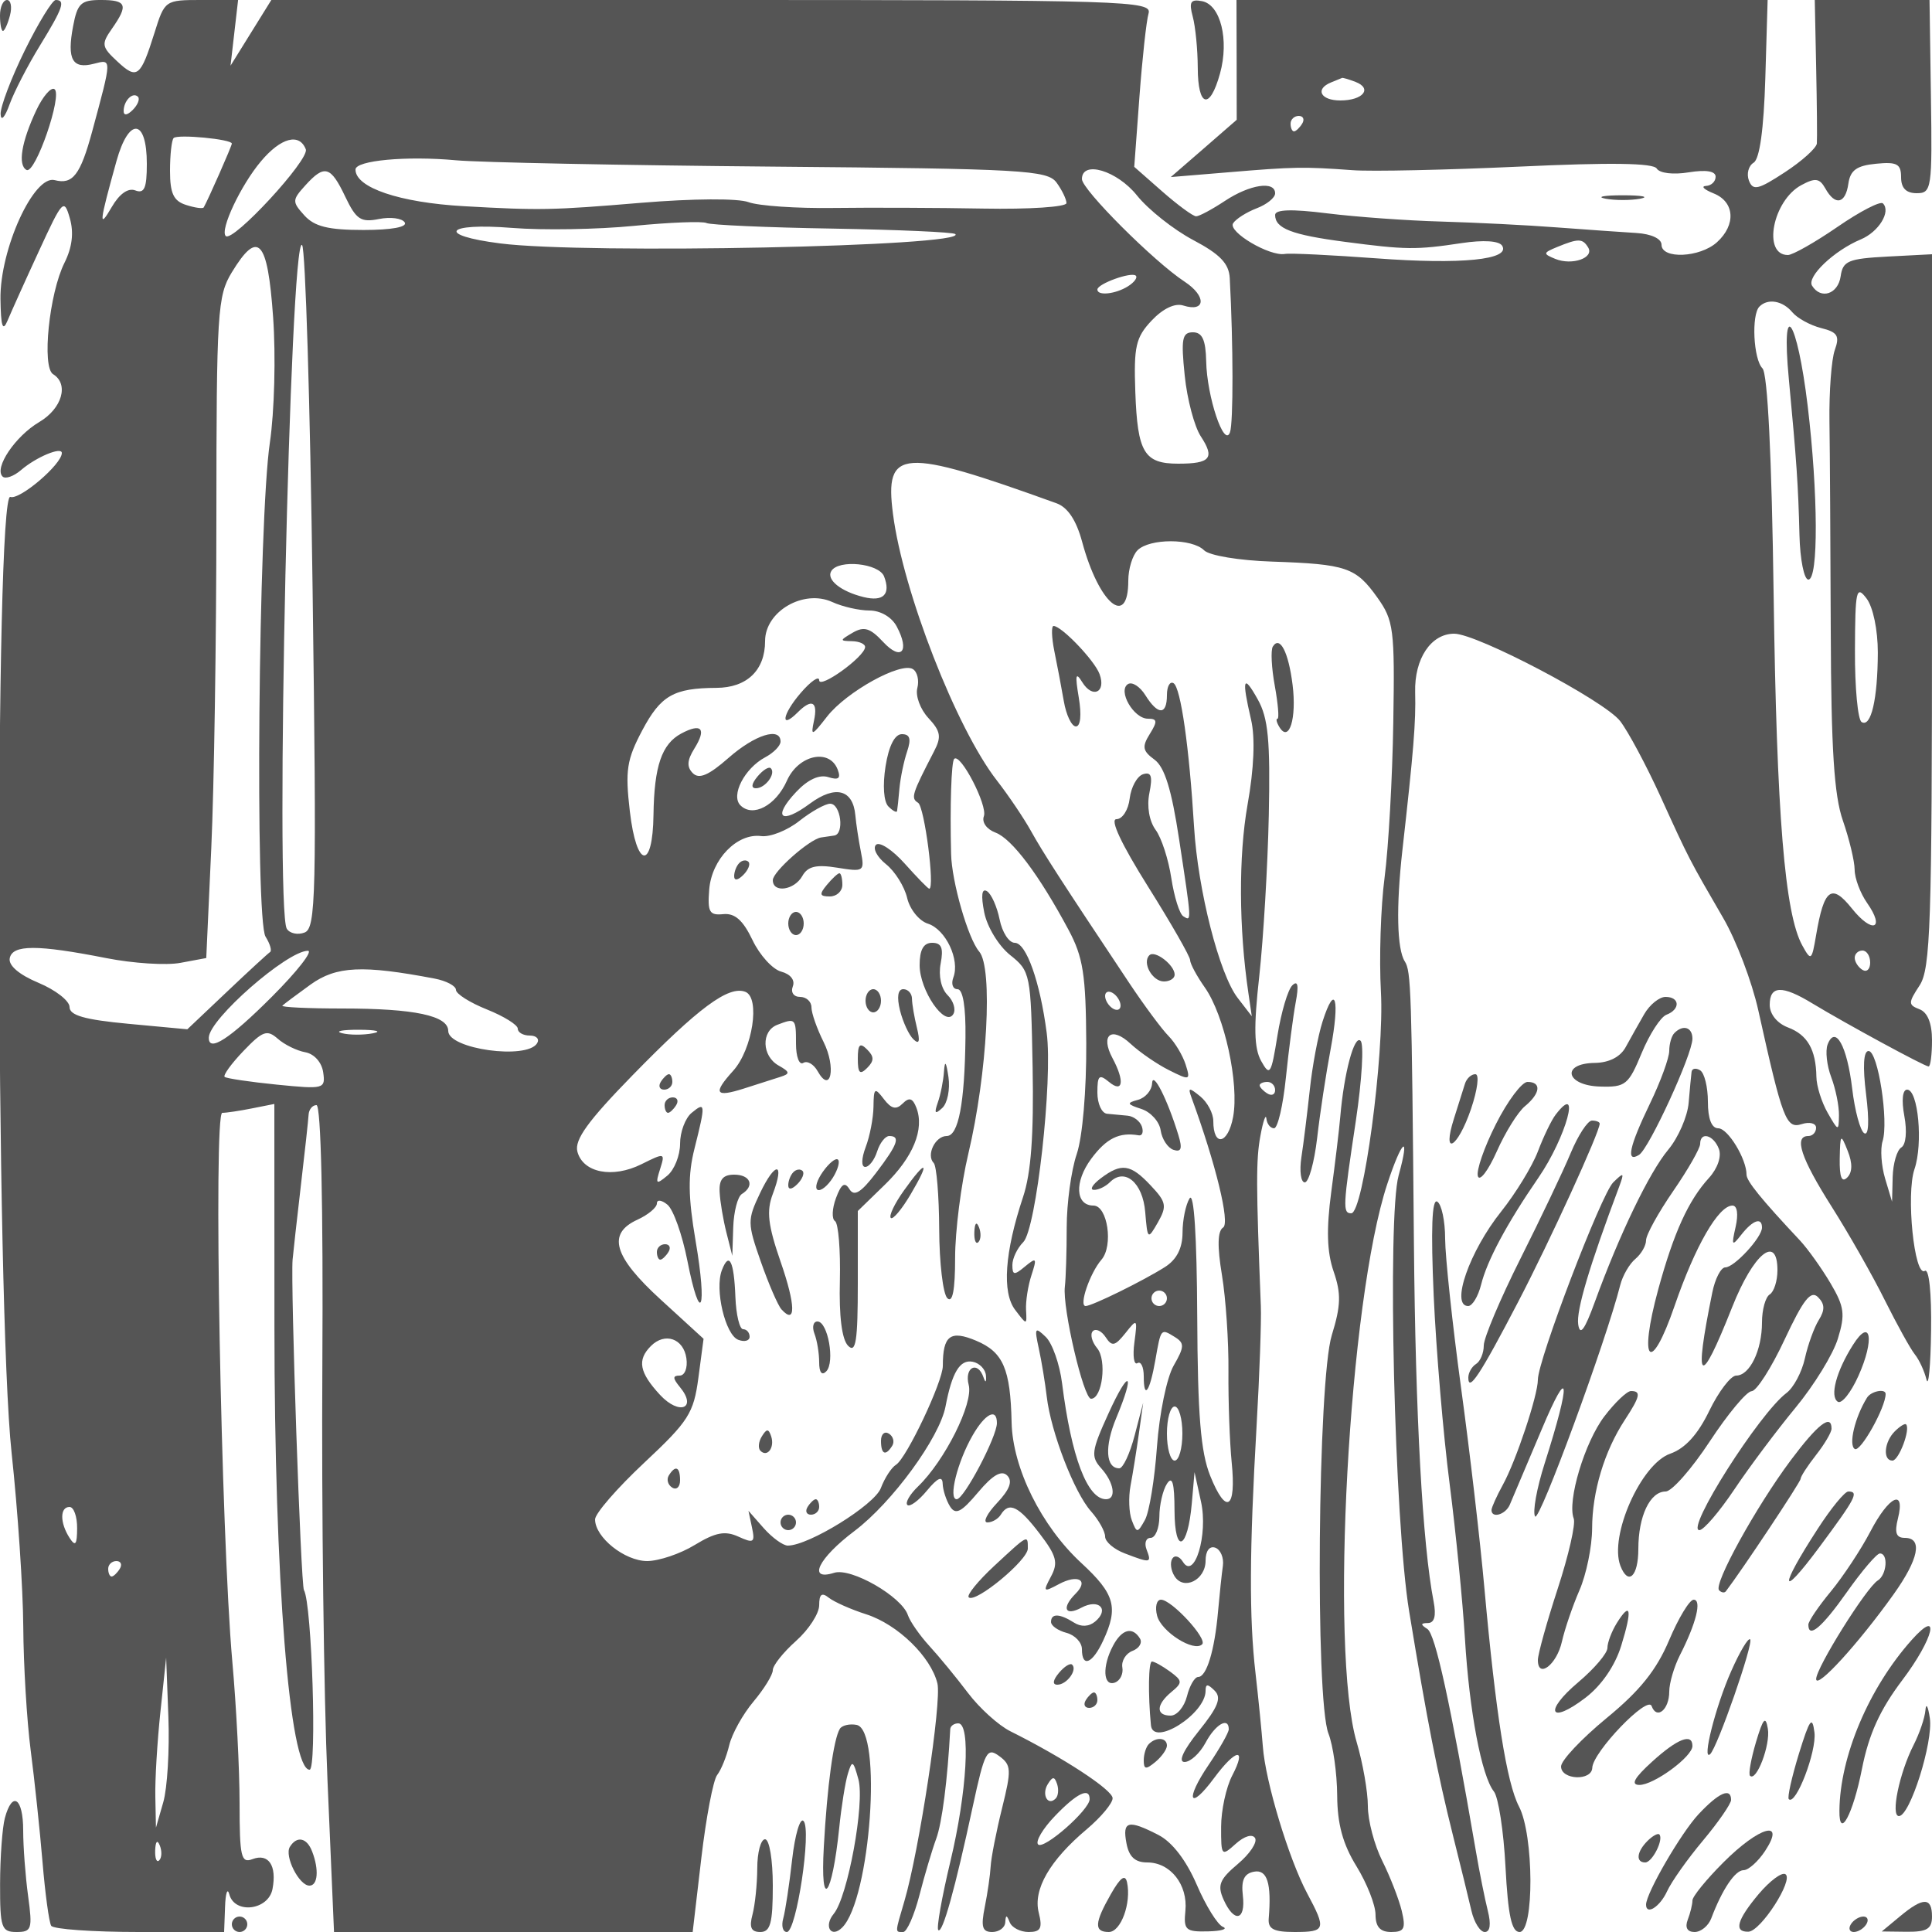 <svg xmlns="http://www.w3.org/2000/svg" version="1.0" width="250" height="250" viewBox="0 0 250 250" preserveAspectRatio="xMidYMid meet">
<g transform="translate(0,250) scale(0.01,-0.01)" fill="#555555" stroke="none">
<path d="M0 24800 c0 -110 17 -200 38 -200 21 0 62 90 91 200 29 110 11 200 -38 200 -50 0 -91 -90 -91 -200z"/>
<path d="M321 24348 c-176 -358 -317 -730 -313 -825 4 -98 55 -43 116 127 60 165 237 507 393 761 297 484 334 589 204 589 -43 0 -223 -293 -400 -652z"/>
<path d="M945 24656 c-80 -425 -8 -554 270 -481 235 61 235 75 -22 -875 -153 -564 -252 -692 -485 -631 -270 71 -710 -894 -702 -1538 5 -355 29 -429 91 -281 46 110 228 515 406 900 307 667 326 687 401 424 53 -185 30 -375 -70 -575 -198 -397 -295 -1350 -147 -1441 208 -128 116 -445 -179 -619 -310 -183 -587 -594 -475 -705 36 -36 145 2 241 85 196 168 526 305 526 219 0 -146 -548 -613 -666 -568 -203 78 -189 -10475 16 -12370 80 -742 148 -1755 151 -2250 3 -495 46 -1215 96 -1600 50 -385 119 -1035 153 -1444 34 -410 85 -781 112 -825 27 -45 542 -81 1144 -81 l1094 0 12 325 c6 179 31 252 55 163 69 -261 506 -207 559 68 58 304 -51 466 -259 387 -147 -57 -167 28 -167 721 0 432 -42 1259 -94 1836 -146 1643 -247 7100 -130 7100 54 0 228 26 387 58 l287 57 1 -2882 c0 -3266 196 -5733 455 -5733 97 0 30 2148 -73 2324 -41 69 -174 3950 -147 4276 7 83 55 510 106 950 52 440 97 856 101 925 4 69 50 125 102 125 59 0 88 -1293 76 -3375 -11 -1856 19 -4264 66 -5350 l85 -1975 2321 0 2320 0 112 957 c62 527 154 1010 205 1075 51 65 121 238 156 385 35 147 176 401 314 565 137 163 250 346 250 407 0 60 135 230 300 377 165 147 300 355 300 463 0 143 34 169 125 96 69 -54 286 -151 484 -214 407 -131 837 -549 921 -895 57 -236 -236 -2165 -427 -2815 -124 -421 -123 -401 -16 -401 48 0 142 214 210 475 67 261 165 590 217 731 76 206 147 758 182 1419 2 41 49 75 104 75 164 0 113 -891 -103 -1790 -110 -461 -181 -860 -156 -885 54 -53 216 527 447 1602 153 708 183 766 341 650 158 -116 161 -176 37 -677 -75 -302 -141 -640 -147 -750 -6 -110 -40 -346 -76 -525 -52 -259 -33 -325 96 -325 88 0 165 56 169 125 6 100 18 100 58 0 28 -69 138 -125 244 -125 157 0 182 48 131 251 -75 299 142 676 624 1081 184 156 334 336 332 400 -2 108 -640 525 -1324 866 -152 76 -398 298 -547 495 -148 196 -373 470 -499 607 -126 138 -251 317 -279 400 -79 240 -735 618 -954 548 -352 -111 -205 189 264 542 486 367 1100 1206 1177 1611 84 441 186 610 351 578 89 -17 167 -98 172 -180 7 -87 -6 -97 -31 -24 -75 223 -252 133 -192 -97 62 -237 -309 -978 -656 -1313 -106 -102 -168 -209 -138 -239 30 -30 144 53 253 185 140 168 201 195 204 89 3 -82 46 -214 95 -293 72 -114 145 -77 363 182 189 225 304 291 377 218 73 -73 33 -181 -132 -356 -130 -138 -186 -251 -124 -251 61 0 139 45 173 100 106 172 231 112 502 -244 220 -288 244 -377 147 -557 -106 -199 -99 -206 102 -98 249 133 392 52 217 -123 -185 -185 -138 -296 76 -181 226 121 366 -22 177 -180 -81 -67 -182 -72 -274 -13 -186 118 -297 121 -297 8 0 -49 90 -112 200 -141 110 -29 200 -124 200 -212 0 -243 136 -188 275 112 200 430 151 603 -282 1003 -518 478 -890 1228 -903 1820 -15 693 -109 910 -458 1057 -335 141 -432 68 -432 -325 0 -204 -469 -1195 -606 -1280 -59 -36 -147 -172 -196 -302 -83 -219 -933 -744 -1204 -744 -61 0 -201 101 -311 225 l-198 225 46 -218 c41 -193 21 -206 -176 -116 -173 79 -297 55 -564 -107 -187 -115 -465 -208 -616 -209 -291 0 -675 306 -675 539 0 76 286 405 635 732 575 538 641 641 702 1100 l67 505 -552 505 c-614 560 -700 856 -302 1037 137 63 250 157 250 210 0 53 62 45 137 -17 76 -63 191 -388 257 -722 170 -862 261 -646 107 253 -97 572 -101 853 -14 1197 145 578 143 610 -37 461 -83 -68 -150 -248 -150 -400 0 -152 -74 -337 -164 -412 -146 -121 -157 -112 -95 83 68 214 62 215 -241 64 -374 -186 -757 -111 -829 164 -39 152 136 395 713 986 854 875 1244 1164 1460 1081 197 -75 94 -745 -157 -1022 -266 -294 -233 -348 138 -230 179 57 393 125 475 152 126 40 122 63 -25 146 -218 122 -228 446 -17 527 237 91 242 85 242 -245 0 -168 42 -280 94 -248 51 32 135 -16 186 -107 170 -304 242 47 77 378 -86 172 -157 374 -157 448 0 74 -66 135 -147 135 -83 0 -124 59 -94 137 31 81 -31 158 -150 190 -111 29 -279 213 -372 409 -123 257 -228 350 -379 335 -179 -18 -204 27 -181 319 32 393 362 732 673 691 116 -15 338 73 493 196 156 123 336 223 399 223 138 0 187 -394 52 -412 -52 -7 -129 -19 -171 -25 -151 -25 -623 -443 -623 -552 0 -171 279 -131 382 54 70 125 180 151 452 107 345 -56 356 -49 305 210 -29 147 -61 358 -71 468 -30 335 -259 394 -587 152 -375 -278 -491 -182 -180 149 152 162 300 230 417 193 134 -42 165 -17 121 99 -107 277 -508 188 -656 -144 -143 -323 -441 -481 -602 -320 -128 128 53 479 321 622 109 58 198 149 198 203 0 193 -332 89 -674 -212 -255 -224 -380 -278 -461 -197 -80 80 -75 166 19 317 162 259 95 337 -169 196 -252 -135 -350 -422 -359 -1049 -9 -726 -220 -697 -306 42 -62 530 -40 670 161 1049 239 450 406 546 957 549 396 1 632 227 632 606 0 384 498 674 869 505 132 -61 349 -110 482 -110 142 0 288 -85 352 -206 173 -323 60 -453 -175 -201 -168 181 -248 205 -394 120 -170 -99 -171 -107 -9 -110 96 -2 173 -37 169 -78 -9 -127 -594 -547 -594 -427 0 62 -109 -13 -241 -167 -238 -277 -268 -480 -37 -249 182 182 264 141 211 -107 -44 -206 -29 -202 170 54 252 321 954 709 1109 613 58 -35 84 -146 58 -246 -26 -100 38 -274 143 -387 159 -171 172 -243 73 -432 -287 -555 -303 -605 -206 -665 83 -53 220 -1112 144 -1112 -15 0 -157 146 -317 325 -160 179 -327 288 -372 243 -45 -45 13 -157 129 -250 116 -92 239 -289 274 -436 34 -148 155 -298 268 -334 231 -73 418 -468 330 -697 -31 -83 -7 -151 54 -151 70 0 108 -229 103 -625 -10 -852 -91 -1275 -243 -1275 -149 0 -268 -248 -168 -349 37 -37 69 -423 71 -858 2 -434 49 -835 105 -891 68 -68 101 101 101 523 0 344 77 950 171 1346 246 1037 320 2406 141 2615 -144 167 -356 904 -364 1264 -16 619 3 1194 40 1230 81 81 436 -607 384 -742 -29 -78 36 -169 151 -212 213 -80 565 -549 944 -1257 190 -355 225 -580 230 -1469 3 -611 -48 -1210 -123 -1433 -72 -211 -130 -638 -130 -950 0 -312 -11 -657 -24 -767 -33 -273 242 -1450 339 -1450 146 0 207 500 79 654 -69 83 -94 182 -56 221 39 38 113 3 166 -78 82 -125 120 -117 256 53 152 192 157 188 116 -120 -24 -176 -6 -297 39 -269 45 28 82 -49 82 -172 0 -309 78 -200 150 211 73 415 70 411 252 299 127 -79 125 -127 -15 -370 -89 -155 -185 -621 -216 -1048 -30 -423 -100 -851 -156 -950 -96 -172 -105 -172 -169 -5 -38 97 -45 300 -17 450 29 151 77 454 108 674 l56 400 -111 -425 c-61 -234 -150 -425 -199 -425 -176 0 -193 283 -39 651 251 602 168 650 -101 58 -221 -485 -230 -557 -94 -708 166 -184 201 -401 63 -401 -242 0 -449 546 -569 1500 -31 247 -126 518 -211 600 -140 135 -149 120 -90 -150 36 -165 82 -446 103 -625 54 -458 355 -1237 572 -1481 101 -114 183 -261 183 -328 0 -66 115 -165 257 -218 334 -128 347 -125 279 52 -31 83 -8 150 53 150 61 0 112 124 113 275 0 151 45 343 98 425 70 108 97 11 98 -345 2 -583 171 -512 224 95 l35 400 84 -383 c94 -427 -86 -1019 -235 -776 -45 72 -106 90 -137 40 -31 -50 -18 -151 28 -225 118 -193 403 -52 403 199 0 126 51 194 125 168 69 -25 113 -130 99 -234 -15 -104 -43 -371 -63 -594 -44 -502 -148 -845 -257 -845 -45 0 -111 -112 -145 -250 -35 -137 -129 -250 -211 -250 -194 0 -189 142 11 307 145 120 143 144 -19 263 -98 71 -203 130 -234 130 -45 0 -52 -423 -13 -825 27 -283 707 146 707 446 0 92 27 92 118 1 91 -91 44 -211 -205 -520 -202 -252 -271 -402 -185 -402 76 0 198 112 272 250 127 238 300 338 300 173 0 -42 -117 -248 -259 -458 -312 -459 -253 -608 69 -173 283 382 428 403 235 33 -79 -151 -144 -451 -144 -665 -1 -378 5 -385 189 -219 111 100 215 131 250 75 33 -54 -67 -205 -223 -336 -236 -199 -267 -275 -185 -459 137 -308 289 -276 250 52 -23 197 17 283 143 307 172 34 230 -149 192 -605 -11 -136 63 -175 334 -175 403 0 414 32 163 501 -237 445 -540 1445 -573 1899 -15 193 -57 620 -95 950 -83 717 -79 1583 14 3200 38 660 63 1358 55 1550 -62 1569 -63 1892 -6 2200 35 193 71 294 78 225 7 -69 52 -125 99 -125 48 0 116 294 153 653 37 359 94 798 127 975 42 221 28 291 -43 222 -58 -55 -144 -347 -193 -650 -81 -505 -98 -532 -211 -329 -92 166 -98 439 -24 1100 53 483 109 1419 123 2079 20 970 -7 1258 -143 1500 -188 337 -210 269 -86 -264 54 -232 38 -630 -46 -1100 -117 -661 -113 -1598 11 -2436 l44 -300 -182 236 c-238 307 -515 1393 -565 2214 -62 1028 -172 1801 -265 1859 -47 29 -86 -40 -86 -153 0 -262 -116 -263 -279 -2 -70 112 -171 177 -225 144 -136 -85 73 -448 258 -448 122 0 126 -34 24 -198 -103 -165 -93 -219 60 -331 132 -96 222 -387 319 -1028 165 -1084 164 -1068 55 -1000 -49 30 -118 252 -155 492 -36 241 -127 523 -203 626 -83 114 -116 304 -81 477 44 220 24 278 -83 243 -77 -26 -154 -167 -172 -314 -17 -147 -94 -267 -171 -267 -88 0 62 -320 407 -870 300 -478 546 -907 546 -954 0 -46 86 -206 191 -355 254 -362 446 -1243 365 -1676 -66 -353 -256 -390 -256 -51 0 100 -76 243 -169 319 -145 118 -161 116 -114 -13 315 -860 502 -1627 410 -1684 -72 -45 -77 -243 -15 -616 50 -302 88 -865 84 -1250 -3 -385 16 -913 42 -1174 61 -606 -71 -688 -278 -173 -124 310 -162 785 -168 2068 -5 1034 -42 1611 -99 1522 -49 -79 -91 -278 -91 -444 -1 -202 -76 -348 -227 -444 -282 -179 -945 -505 -1027 -505 -91 0 55 426 205 600 156 180 79 700 -104 700 -234 0 -249 308 -29 605 196 265 364 348 614 304 47 -9 65 42 42 113 -24 70 -107 134 -185 141 -77 8 -197 19 -266 25 -69 7 -125 130 -125 274 0 222 23 243 150 138 182 -151 206 9 45 309 -160 299 -13 416 234 185 120 -111 345 -266 500 -343 269 -135 278 -131 213 74 -38 119 -137 284 -221 369 -84 84 -315 395 -512 691 -883 1326 -1114 1684 -1270 1965 -92 165 -289 457 -439 650 -524 672 -1216 2446 -1345 3450 -110 849 107 863 2115 138 147 -53 257 -219 333 -500 216 -801 597 -1122 597 -502 0 151 54 328 120 394 155 155 705 155 861 -1 68 -68 454 -132 880 -146 962 -33 1083 -74 1361 -464 212 -297 227 -409 207 -1619 -11 -715 -62 -1615 -112 -2000 -51 -385 -72 -1053 -48 -1484 46 -821 -228 -2866 -384 -2866 -113 0 -108 86 60 1200 78 523 106 987 61 1032 -81 83 -215 -416 -263 -982 -14 -165 -67 -604 -117 -975 -64 -482 -56 -776 31 -1028 99 -287 94 -442 -24 -825 -181 -591 -216 -4712 -43 -5154 60 -154 111 -514 113 -800 2 -372 73 -631 250 -918 135 -220 246 -501 246 -625 1 -159 60 -225 203 -225 170 0 191 44 136 275 -37 151 -150 442 -252 646 -102 204 -186 522 -186 707 0 185 -65 558 -145 829 -350 1190 -102 5717 396 7222 192 583 300 664 147 111 -149 -542 -55 -4479 136 -5640 234 -1424 367 -2101 567 -2900 97 -385 204 -824 239 -975 35 -151 113 -275 173 -275 69 0 83 101 39 275 -38 151 -108 500 -155 775 -330 1918 -524 2805 -627 2871 -91 58 -89 76 7 77 85 1 109 94 74 277 -144 739 -235 2404 -255 4625 -29 3301 -37 3533 -118 3659 -102 159 -114 704 -31 1441 145 1287 175 1656 165 2043 -11 434 205 757 505 757 296 0 1942 -866 2147 -1130 102 -131 338 -571 524 -979 369 -811 368 -808 809 -1568 169 -289 374 -829 456 -1200 313 -1410 359 -1533 561 -1469 102 33 186 11 186 -47 0 -59 -45 -107 -100 -107 -191 0 -98 -284 302 -915 221 -349 531 -894 688 -1211 158 -316 332 -631 388 -700 55 -68 123 -214 150 -324 27 -110 54 174 60 631 7 487 -26 807 -81 774 -136 -85 -245 991 -134 1316 113 330 48 1029 -95 1029 -60 0 -74 -138 -36 -342 37 -199 21 -369 -39 -406 -57 -35 -107 -207 -112 -383 l-8 -319 -90 300 c-49 165 -64 381 -33 481 82 258 -59 1169 -181 1169 -66 0 -77 -200 -32 -561 43 -345 34 -539 -24 -503 -52 32 -122 292 -156 578 -66 554 -219 828 -318 570 -31 -82 -10 -273 47 -423 57 -151 102 -372 100 -493 -3 -210 -8 -209 -146 32 -79 138 -145 348 -146 467 -6 352 -116 543 -368 638 -141 54 -236 172 -236 293 0 250 160 256 550 19 438 -265 1455 -817 1506 -817 24 0 44 153 44 339 0 220 -57 361 -161 401 -148 57 -148 82 0 308 142 216 161 787 161 4853 l0 4609 -575 -30 c-509 -27 -579 -56 -607 -255 -33 -231 -257 -305 -370 -122 -71 116 285 455 630 599 232 97 394 359 287 466 -33 33 -298 -104 -588 -304 -291 -200 -580 -364 -642 -364 -333 0 -196 707 175 905 180 97 235 89 310 -44 127 -228 261 -200 298 64 25 172 108 232 357 256 272 27 325 -2 325 -175 0 -140 65 -206 202 -206 193 0 202 56 184 1250 l-18 1250 -742 0 -743 0 18 -875 c10 -481 14 -923 9 -982 -6 -59 -192 -227 -414 -372 -345 -226 -413 -242 -465 -108 -33 87 -6 191 61 232 78 48 131 433 151 1090 l30 1015 -3436 0 -3437 0 2 -775 1 -775 -426 -371 -427 -370 750 62 c846 71 970 73 1600 27 248 -19 1220 3 2162 46 1176 55 1732 47 1776 -25 38 -61 215 -82 414 -49 225 36 348 16 348 -57 0 -62 -56 -116 -125 -119 -69 -4 -24 -47 100 -97 272 -109 292 -406 42 -632 -220 -199 -717 -221 -717 -32 0 78 -132 140 -325 152 -179 11 -640 43 -1025 72 -385 30 -1060 63 -1500 76 -440 12 -1104 60 -1475 106 -461 58 -675 51 -675 -21 0 -174 215 -257 900 -347 790 -104 924 -106 1512 -17 286 43 486 30 526 -34 111 -181 -528 -245 -1627 -163 -584 43 -1116 69 -1184 57 -198 -35 -739 285 -671 396 35 56 172 143 304 194 132 50 240 137 240 194 0 165 -327 116 -650 -98 -165 -109 -332 -199 -372 -199 -39 -1 -235 143 -436 319 l-365 321 67 904 c37 498 90 984 118 1080 49 165 -267 175 -5650 175 l-5701 0 -264 -425 -264 -425 49 425 49 425 -475 0 c-470 0 -475 -3 -607 -425 -181 -575 -225 -609 -481 -370 -204 189 -209 224 -70 423 216 308 191 372 -143 372 -258 0 -304 -44 -360 -344z m16596 -716 c222 -86 95 -240 -197 -240 -257 0 -332 148 -119 234 69 28 133 54 142 58 9 4 88 -19 174 -52z m-15823 -362 c-71 -71 -118 -77 -118 -15 0 134 118 252 185 185 28 -28 -2 -105 -67 -170z m15132 -178 c-34 -55 -82 -100 -106 -100 -24 0 -44 45 -44 100 0 55 48 100 106 100 58 0 78 -45 44 -100z m-14950 -521 c0 -313 -32 -388 -149 -343 -93 36 -206 -44 -305 -215 -172 -295 -163 -212 61 594 160 575 393 554 393 -36z m1100 263 c0 -31 -312 -738 -364 -826 -12 -19 -114 -5 -228 32 -162 51 -208 149 -208 442 0 207 21 398 47 424 52 52 753 -15 753 -72z m957 -74 c51 -132 -946 -1212 -1036 -1122 -78 78 195 658 456 967 257 306 497 370 580 155z m6040 -224 c3246 -28 3557 -46 3675 -207 70 -96 128 -216 128 -265 0 -50 -484 -82 -1075 -71 -591 11 -1464 14 -1939 8 -475 -7 -970 27 -1100 75 -136 51 -721 47 -1386 -8 -1162 -97 -1309 -100 -2300 -44 -831 47 -1400 240 -1400 474 0 118 661 179 1300 120 303 -28 2146 -65 4097 -82z m-5530 -388 c142 -297 202 -337 437 -290 149 30 299 10 333 -44 37 -60 -170 -98 -534 -98 -454 0 -633 44 -764 188 -160 177 -160 199 11 388 249 275 328 253 517 -144z m10246 14 c145 -181 471 -440 725 -575 350 -185 465 -305 475 -495 46 -861 47 -1871 3 -1994 -75 -208 -299 461 -308 919 -6 278 -51 375 -172 375 -139 0 -155 -84 -106 -558 31 -307 125 -661 208 -788 185 -282 125 -354 -292 -354 -440 0 -527 144 -555 927 -21 589 5 706 211 925 145 154 301 229 408 195 292 -93 305 120 19 308 -396 259 -1329 1192 -1329 1328 0 246 455 110 713 -213z m-3938 -428 c849 -15 1563 -46 1587 -71 161 -160 -4780 -262 -5887 -121 -837 106 -716 270 150 201 399 -32 1108 -20 1575 26 468 46 891 62 942 37 50 -25 785 -58 1633 -72z m-6730 -4670 c53 -3971 43 -4383 -104 -4439 -88 -34 -192 -12 -230 49 -155 250 42 9007 198 8847 43 -43 104 -2049 136 -4457z m16505 4427 c84 -136 -207 -238 -425 -149 -161 66 -159 78 25 154 274 112 328 112 400 -5z m-17016 -902 c36 -501 17 -1226 -42 -1625 -148 -1002 -193 -6172 -56 -6392 59 -94 85 -184 58 -200 -26 -17 -278 -248 -559 -515 l-511 -484 -762 71 c-568 53 -762 109 -762 217 0 80 -181 221 -401 313 -251 105 -391 224 -373 318 34 178 355 178 1250 2 345 -68 776 -96 960 -61 l333 62 65 1424 c36 782 66 2706 66 4273 1 2664 14 2871 199 3175 341 560 464 428 535 -578z m11063 399 c-161 -102 -397 -127 -397 -43 0 75 440 233 497 180 26 -24 -19 -86 -100 -137z m8595 -336 c64 -77 232 -169 373 -205 213 -53 243 -101 177 -285 -43 -121 -74 -535 -69 -920 6 -385 13 -1608 17 -2719 5 -1523 43 -2124 157 -2450 82 -237 151 -522 152 -634 0 -111 73 -305 161 -431 240 -342 67 -403 -198 -70 -262 327 -359 255 -461 -343 -57 -336 -66 -343 -180 -136 -226 411 -331 1690 -370 4522 -25 1812 -78 2878 -145 2945 -117 117 -145 694 -39 799 109 110 301 76 425 -73z m-11752 -3419 c89 -232 -9 -330 -265 -267 -295 72 -486 226 -418 337 95 154 617 100 683 -70z m12859 -985 c-2 -604 -88 -974 -210 -899 -49 30 -88 446 -86 924 3 786 17 850 150 675 85 -112 146 -408 146 -700z m-20783 -4456 c-547 -547 -820 -723 -814 -525 7 239 1009 1117 1281 1122 73 2 -137 -267 -467 -597z m20684 444 c0 -86 -45 -128 -100 -94 -55 34 -100 104 -100 156 0 52 45 94 100 94 55 0 100 -70 100 -156z m-18575 -207 c151 -29 275 -95 275 -146 0 -51 180 -165 400 -253 220 -88 400 -200 400 -249 0 -49 70 -89 156 -89 86 0 128 -45 94 -100 -133 -216 -1150 -75 -1150 160 0 197 -436 290 -1367 290 -449 0 -800 17 -779 37 20 20 185 143 366 274 333 238 672 254 1605 76z m8875 -349 c0 -55 -45 -72 -100 -38 -55 34 -100 107 -100 162 0 55 45 72 100 38 55 -34 100 -107 100 -162z m-10550 -604 c116 -21 213 -130 232 -259 31 -216 12 -221 -600 -160 -348 35 -651 80 -675 100 -23 20 86 171 243 335 249 260 306 280 443 160 86 -77 247 -156 357 -176z m874 245 c-125 -24 -305 -23 -400 2 -96 25 6 45 226 44 220 -1 298 -22 174 -46z m11676 -735 c0 -58 -45 -78 -100 -44 -55 34 -100 82 -100 106 0 24 45 44 100 44 55 0 100 -48 100 -106z m7403 -1131 c-71 -71 -101 5 -97 242 6 324 13 330 103 103 64 -160 62 -277 -6 -345z m-8803 -1563 c0 -55 -45 -100 -100 -100 -55 0 -100 45 -100 100 0 55 45 100 100 100 55 0 100 -45 100 -100z m-6218 -776 c18 -125 -21 -224 -87 -224 -92 0 -91 -34 1 -146 231 -278 -4 -374 -255 -104 -269 291 -299 452 -118 633 181 181 422 97 459 -159z m6418 -974 c0 -192 -45 -350 -100 -350 -55 0 -100 158 -100 350 0 193 45 350 100 350 55 0 100 -157 100 -350z m-2400 136 c0 -178 -426 -986 -520 -986 -112 0 8 482 205 825 163 284 315 361 315 161z m-11902 -1361 c-1 -214 -22 -242 -98 -125 -126 196 -126 400 0 400 55 0 99 -124 98 -275z m552 -525 c-34 -55 -82 -100 -106 -100 -24 0 -44 45 -44 100 0 55 48 100 106 100 58 0 78 -45 44 -100z m563 -3020 l-95 -330 -8 400 c-5 220 25 715 66 1100 l74 700 29 -770 c16 -424 -14 -919 -66 -1100z m11547 47 c-101 -102 -185 51 -102 186 63 102 87 102 121 1 23 -70 15 -154 -19 -187z m440 -8 c0 -138 -594 -659 -667 -586 -37 38 60 204 218 368 283 295 449 376 449 218z m-12040 -792 c-33 -33 -56 26 -52 131 5 117 28 141 60 61 29 -72 26 -159 -8 -192z"/>
<path d="M23147 20100 c101 -1071 122 -1377 138 -2025 8 -316 60 -575 115 -575 132 0 127 1117 -9 2250 -136 1132 -346 1433 -244 350z"/>
<path d="M15434 24785 c35 -129 64 -426 65 -660 1 -514 156 -555 288 -76 120 435 7 890 -233 936 -148 28 -171 -10 -120 -200z"/>
<path d="M470 23574 c-193 -411 -242 -710 -127 -773 113 -62 472 978 361 1046 -45 28 -150 -95 -234 -273z"/>
<path d="M20775 22429 c124 -23 326 -23 450 0 124 24 23 44 -225 44 -247 0 -349 -20 -225 -44z"/>
<path d="M13643 16575 c37 -179 92 -471 123 -650 31 -179 101 -325 156 -325 60 0 75 149 37 375 -49 293 -40 336 45 198 133 -217 312 -133 224 105 -64 175 -492 622 -595 622 -30 0 -26 -146 10 -325z"/>
<path d="M16470 16633 c-28 -47 -17 -276 26 -509 42 -233 58 -424 35 -424 -24 0 -12 -50 26 -111 125 -202 223 116 169 549 -53 426 -165 642 -256 495z"/>
<path d="M11459 15084 c-39 -247 -24 -459 37 -520 57 -57 108 -84 112 -59 5 25 19 158 31 295 13 138 57 351 99 475 55 164 37 225 -68 225 -92 0 -169 -152 -211 -416z"/>
<path d="M9802 14952 c-79 -95 -86 -152 -20 -152 121 0 262 190 192 259 -25 25 -102 -23 -172 -107z"/>
<path d="M9567 13833 c-37 -36 -67 -113 -67 -170 0 -62 47 -56 118 15 65 65 95 142 67 170 -28 29 -82 22 -118 -15z"/>
<path d="M10700 13550 c-102 -123 -95 -150 38 -150 89 0 162 68 162 150 0 82 -17 150 -38 150 -21 0 -94 -68 -162 -150z"/>
<path d="M12736 13193 c38 -189 187 -433 336 -552 261 -209 268 -241 290 -1452 16 -875 -20 -1369 -124 -1679 -238 -716 -274 -1234 -102 -1460 152 -200 152 -200 141 0 -6 110 25 312 70 449 73 224 65 235 -83 113 -140 -117 -164 -114 -164 19 0 85 63 218 141 296 168 168 384 2096 303 2709 -86 661 -265 1164 -413 1164 -75 0 -163 136 -196 302 -34 166 -107 331 -164 366 -67 41 -79 -54 -35 -275z"/>
<path d="M10200 13050 c0 -82 45 -150 100 -150 55 0 100 68 100 150 0 82 -45 150 -100 150 -55 0 -100 -68 -100 -150z"/>
<path d="M11900 12511 c0 -327 329 -807 435 -635 37 59 4 171 -74 248 -83 84 -119 250 -89 408 39 201 11 268 -110 268 -112 0 -162 -90 -162 -289z"/>
<path d="M14873 12639 c-97 -96 38 -339 188 -339 76 0 139 39 139 88 0 124 -257 322 -327 251z"/>
<path d="M11200 12050 c0 -82 45 -150 100 -150 55 0 100 68 100 150 0 83 -45 150 -100 150 -55 0 -100 -67 -100 -150z"/>
<path d="M11646 11925 c38 -151 116 -320 175 -375 74 -70 87 -25 44 150 -34 138 -63 306 -64 375 0 69 -51 125 -112 125 -71 0 -86 -100 -43 -275z"/>
<path d="M17114 11782 c-59 -183 -133 -579 -165 -882 -33 -302 -81 -696 -109 -875 -27 -179 -7 -325 44 -325 51 0 123 259 160 575 36 316 115 835 175 1153 121 648 58 862 -105 354z"/>
<path d="M21275 11875 c-71 -124 -179 -315 -239 -425 -69 -127 -215 -201 -398 -204 -442 -5 -379 -293 67 -306 329 -10 368 22 538 433 101 244 245 467 320 496 183 70 175 231 -11 231 -81 0 -206 -101 -277 -225z"/>
<path d="M21667 11633 c-37 -36 -67 -140 -67 -231 0 -90 -112 -398 -250 -683 -269 -558 -314 -771 -141 -663 130 80 691 1301 691 1503 0 149 -121 187 -233 74z"/>
<path d="M11100 11300 c0 -187 27 -213 120 -120 93 93 93 147 0 240 -93 93 -120 67 -120 -120z"/>
<path d="M12215 11133 c-8 -119 -44 -299 -80 -400 -49 -141 -36 -157 58 -70 67 62 103 242 80 400 -30 202 -47 223 -58 70z"/>
<path d="M21889 11131 c-6 -45 -23 -226 -38 -402 -15 -177 -134 -450 -264 -606 -245 -293 -634 -1101 -951 -1973 -131 -360 -191 -441 -214 -288 -27 178 142 749 532 1788 66 179 58 184 -79 50 -155 -152 -975 -2299 -975 -2554 0 -202 -283 -1052 -454 -1361 -80 -146 -146 -293 -146 -325 0 -111 178 -61 235 65 30 69 216 508 413 975 364 867 385 647 40 -436 -103 -322 -158 -631 -124 -687 53 -85 920 2272 1102 2995 31 122 119 274 195 337 76 64 139 172 139 242 0 70 158 356 350 635 193 280 350 555 350 612 0 163 172 118 242 -64 37 -97 -15 -251 -127 -375 -267 -292 -455 -705 -657 -1442 -261 -955 -100 -1119 211 -215 267 775 568 1298 749 1298 62 0 78 -111 41 -275 -56 -247 -48 -257 75 -100 148 188 266 228 266 90 0 -127 -358 -515 -475 -515 -56 0 -132 -146 -168 -325 -243 -1193 -164 -1252 256 -192 276 698 587 952 587 480 0 -138 -45 -279 -100 -313 -55 -34 -100 -197 -100 -362 0 -361 -159 -688 -334 -688 -69 0 -226 -205 -348 -456 -149 -308 -313 -487 -506 -555 -377 -131 -792 -1065 -644 -1451 101 -261 232 -137 232 219 0 424 151 743 353 743 80 0 337 292 571 648 234 356 478 649 542 650 63 1 256 302 427 669 243 518 339 641 432 548 89 -89 91 -166 10 -296 -60 -96 -141 -320 -180 -497 -39 -177 -146 -378 -238 -447 -351 -263 -1311 -1775 -1127 -1775 55 0 257 236 451 525 193 289 549 764 790 1056 242 292 490 696 551 897 97 315 84 413 -96 718 -115 194 -293 444 -396 554 -501 534 -690 767 -690 850 0 204 -241 600 -366 600 -86 0 -134 123 -134 344 0 189 -45 372 -100 406 -55 34 -105 25 -111 -19z"/>
<path d="M8550 11000 c-34 -55 -14 -100 44 -100 58 0 106 45 106 100 0 55 -20 100 -44 100 -24 0 -72 -45 -106 -100z"/>
<path d="M14908 10982 c-4 -92 -87 -188 -183 -214 -150 -40 -144 -57 44 -118 121 -39 234 -164 250 -277 17 -114 92 -227 166 -252 101 -33 117 16 63 192 -143 466 -332 837 -340 669z"/>
<path d="M18956 10975 c-21 -69 -85 -271 -142 -450 -160 -502 47 -384 221 125 85 252 110 450 56 450 -54 0 -114 -56 -135 -125z"/>
<path d="M19357 10454 c-152 -300 -257 -604 -233 -675 24 -71 134 74 244 321 110 248 274 512 366 587 200 166 215 313 32 313 -73 0 -258 -246 -409 -546z"/>
<path d="M11303 10682 c-2 -148 -47 -384 -101 -525 -56 -149 -59 -257 -6 -257 50 0 119 90 154 200 35 110 105 200 157 200 149 0 110 -108 -170 -476 -196 -257 -284 -311 -345 -212 -61 99 -106 69 -174 -114 -51 -137 -57 -271 -13 -299 44 -29 72 -375 63 -770 -12 -463 26 -763 107 -844 100 -100 125 62 125 810 l0 935 349 339 c367 357 516 718 409 997 -48 125 -93 139 -178 54 -84 -84 -146 -69 -243 58 -118 155 -131 145 -134 -96z"/>
<path d="M8600 10700 c0 -55 20 -100 44 -100 24 0 72 45 106 100 34 55 14 100 -44 100 -58 0 -106 -45 -106 -100z"/>
<path d="M20129 10575 c-53 -69 -156 -282 -229 -475 -73 -192 -287 -541 -474 -776 -411 -514 -659 -1224 -428 -1224 54 0 129 124 167 275 78 314 333 791 741 1384 361 525 562 1260 223 816z"/>
<path d="M20325 10080 c-96 -231 -389 -846 -650 -1366 -261 -520 -475 -1026 -475 -1124 0 -98 -45 -206 -100 -240 -55 -34 -100 -113 -100 -176 0 -197 155 39 643 976 413 792 1057 2201 1057 2310 0 22 -45 40 -100 40 -55 0 -179 -189 -275 -420z"/>
<path d="M10623 9800 c-69 -111 -81 -200 -27 -200 53 0 145 90 204 200 59 110 71 200 28 200 -44 0 -136 -90 -205 -200z"/>
<path d="M9835 9561 c-165 -347 -165 -388 10 -887 101 -288 221 -566 267 -617 189 -209 185 52 -11 616 -164 475 -185 656 -101 877 159 418 33 427 -165 11z"/>
<path d="M10267 9833 c-37 -36 -67 -113 -67 -170 0 -62 47 -56 118 15 65 65 95 142 67 170 -28 29 -82 22 -118 -15z"/>
<path d="M11696 9594 c-120 -168 -196 -327 -169 -354 26 -27 142 111 257 306 257 435 207 462 -88 48z"/>
<path d="M14244 9753 c-107 -81 -147 -148 -89 -150 58 -2 151 43 208 100 191 191 425 -6 456 -387 30 -359 33 -362 165 -132 118 209 108 262 -93 475 -262 279 -379 296 -647 94z"/>
<path d="M9312 9575 c6 -124 46 -360 88 -525 l76 -300 12 369 c7 203 57 397 112 431 169 105 111 250 -100 250 -144 0 -197 -63 -188 -225z"/>
<path d="M18552 8232 c32 -705 124 -1799 206 -2432 81 -632 170 -1532 198 -2000 57 -945 215 -1781 375 -1982 58 -73 126 -512 150 -975 33 -627 79 -843 182 -843 191 0 186 1254 -7 1623 -160 307 -301 1200 -448 2827 -54 605 -190 1775 -303 2600 -112 825 -204 1689 -205 1919 0 231 -46 448 -102 482 -69 43 -84 -355 -46 -1219z"/>
<path d="M12608 9058 c-4 -105 19 -164 52 -131 34 33 37 120 8 192 -32 80 -55 56 -60 -61z"/>
<path d="M8500 8800 c0 -55 20 -100 44 -100 24 0 72 45 106 100 34 55 14 100 -44 100 -58 0 -106 -45 -106 -100z"/>
<path d="M9341 8564 c-95 -248 44 -837 212 -901 81 -31 147 -13 147 40 0 53 -38 97 -84 97 -46 0 -91 187 -100 417 -18 468 -81 592 -175 347z"/>
<path d="M10539 7742 c34 -87 61 -254 61 -370 0 -132 35 -176 92 -117 115 118 21 645 -114 645 -55 0 -72 -71 -39 -158z"/>
<path d="M23978 7598 c-217 -342 -304 -670 -196 -737 50 -30 169 119 265 333 213 471 162 769 -69 404z"/>
<path d="M20761 6673 c-255 -334 -484 -1097 -397 -1323 27 -70 -67 -479 -208 -910 -141 -432 -256 -846 -256 -921 0 -247 244 -60 311 238 36 161 138 460 227 665 89 204 163 564 164 800 1 477 159 1001 423 1404 199 304 214 374 80 374 -52 0 -207 -147 -344 -327z"/>
<path d="M24159 6914 c-157 -253 -242 -613 -158 -664 73 -45 399 537 399 712 0 74 -189 37 -241 -48z"/>
<path d="M23172 6104 c-450 -603 -1003 -1606 -927 -1682 30 -31 69 -37 87 -14 204 266 968 1415 968 1456 0 30 90 169 200 309 110 140 200 293 200 340 0 197 -178 59 -528 -409z"/>
<path d="M24518 6478 c-138 -138 -157 -378 -30 -378 83 0 237 409 176 469 -15 15 -81 -26 -146 -91z"/>
<path d="M9858 6413 c-43 -69 -51 -153 -18 -186 89 -90 187 42 139 187 -34 101 -58 101 -121 -1z"/>
<path d="M11400 6356 c0 -176 60 -202 146 -63 31 51 12 121 -44 156 -56 35 -102 -7 -102 -93z"/>
<path d="M8654 5907 c-31 -51 -12 -121 44 -156 56 -35 102 7 102 93 0 176 -60 202 -146 63z"/>
<path d="M23520 5215 c-501 -772 -490 -924 17 -242 478 644 521 727 380 727 -46 0 -225 -218 -397 -485z"/>
<path d="M10450 5500 c-34 -55 -14 -100 44 -100 58 0 106 45 106 100 0 55 -20 100 -44 100 -24 0 -72 -45 -106 -100z"/>
<path d="M24202 5181 c-120 -230 -350 -578 -510 -773 -161 -194 -292 -388 -292 -431 0 -185 175 -38 500 423 193 273 384 497 425 498 112 3 91 -276 -26 -349 -149 -92 -799 -1132 -798 -1276 2 -138 547 459 1001 1095 327 458 381 732 146 732 -112 0 -135 66 -89 250 99 395 -116 294 -357 -169z"/>
<path d="M10100 5300 c0 -55 45 -100 100 -100 55 0 100 45 100 100 0 55 -45 100 -100 100 -55 0 -100 -45 -100 -100z"/>
<path d="M12867 4739 c-211 -196 -360 -379 -332 -408 83 -83 765 479 765 631 0 182 8 186 -433 -223z"/>
<path d="M14973 4092 c54 -207 477 -475 583 -369 71 71 -396 577 -533 577 -57 0 -80 -94 -50 -208z"/>
<path d="M21598 3775 c-163 -385 -378 -654 -810 -1008 -323 -266 -588 -547 -588 -625 0 -175 398 -191 404 -17 7 203 716 942 768 799 65 -181 228 -48 228 187 0 109 62 320 137 469 212 415 287 720 179 720 -53 0 -196 -236 -318 -525z"/>
<path d="M20921 3997 c-66 -107 -121 -251 -121 -321 0 -69 -169 -268 -375 -442 -455 -383 -373 -558 93 -201 206 158 381 413 461 673 145 470 123 581 -58 291z"/>
<path d="M24739 3781 c-555 -621 -931 -1508 -937 -2212 -4 -381 176 -47 292 543 89 448 232 764 523 1149 407 539 502 945 122 520z"/>
<path d="M14404 3707 c-143 -266 -131 -533 21 -480 69 24 113 113 98 197 -14 84 45 181 132 214 87 33 130 106 95 161 -96 156 -233 120 -346 -92z"/>
<path d="M22401 3374 c-201 -452 -383 -1172 -272 -1073 94 85 565 1438 518 1486 -25 24 -135 -161 -246 -413z"/>
<path d="M13702 3352 c-79 -95 -86 -152 -20 -152 121 0 262 190 192 259 -25 25 -102 -23 -172 -107z"/>
<path d="M14050 3000 c-34 -55 -14 -100 44 -100 58 0 106 45 106 100 0 55 -20 100 -44 100 -24 0 -72 -45 -106 -100z"/>
<path d="M24915 2870 c-8 -99 -77 -301 -153 -450 -184 -361 -300 -920 -190 -920 143 0 446 960 400 1268 -23 155 -49 201 -57 102z"/>
<path d="M22722 2456 c-64 -217 -99 -412 -77 -434 82 -83 266 399 231 608 -29 173 -61 137 -154 -174z"/>
<path d="M23277 2304 c-92 -301 -151 -564 -130 -585 90 -89 362 618 332 863 -28 222 -62 174 -202 -278z"/>
<path d="M10868 2630 c-82 -134 -164 -734 -208 -1530 -47 -840 106 -655 199 242 28 279 79 598 113 708 54 178 69 170 136 -75 84 -310 -138 -1520 -319 -1739 -134 -161 -35 -322 109 -178 367 367 523 2557 186 2622 -91 17 -188 -6 -216 -50z"/>
<path d="M14867 2433 c-37 -36 -67 -132 -67 -212 0 -118 28 -122 150 -21 82 68 150 164 150 212 0 104 -138 116 -233 21z"/>
<path d="M21377 2203 c-229 -208 -279 -298 -165 -300 185 -3 688 365 688 504 0 171 -194 95 -523 -204z"/>
<path d="M21980 1525 c-227 -242 -680 -1023 -680 -1171 0 -142 179 -29 271 171 56 124 266 421 466 659 200 239 363 476 363 525 0 165 -159 95 -420 -184z"/>
<path d="M63 1475 c-33 -124 -61 -506 -62 -850 -1 -572 17 -625 213 -625 196 0 208 37 150 464 -35 255 -64 638 -64 850 0 422 -141 518 -237 161z"/>
<path d="M10250 936 c-36 -322 -88 -665 -115 -761 -27 -96 -5 -175 47 -175 124 0 322 1322 216 1436 -45 48 -111 -177 -148 -500z"/>
<path d="M14576 1150 c33 -178 112 -250 270 -250 299 0 526 -288 493 -625 -25 -249 3 -274 292 -267 175 4 262 31 193 59 -69 27 -222 274 -339 547 -136 314 -316 549 -494 641 -392 202 -470 183 -415 -105z"/>
<path d="M21318 1178 c-140 -140 -154 -278 -29 -278 92 0 243 302 182 363 -19 18 -88 -20 -153 -85z"/>
<path d="M22300 900 c-220 -220 -400 -441 -400 -492 0 -50 -27 -163 -61 -250 -38 -100 -6 -158 89 -158 82 0 178 79 215 175 141 374 309 625 419 625 63 0 189 113 279 250 271 413 -73 318 -541 -150z"/>
<path d="M3751 1102 c-74 -119 119 -502 253 -502 109 0 126 207 35 442 -68 179 -198 206 -288 60z"/>
<path d="M9799 825 c-1 -206 -29 -476 -62 -600 -44 -165 -18 -225 101 -225 131 0 162 114 162 600 0 333 -44 600 -100 600 -55 0 -101 -169 -101 -375z"/>
<path d="M14375 491 c-214 -375 -220 -491 -27 -491 156 0 293 374 236 642 -24 110 -86 65 -209 -151z"/>
<path d="M22759 493 c-284 -338 -327 -495 -134 -489 160 6 590 675 478 744 -47 29 -201 -86 -344 -255z"/>
<path d="M24586 203 l-236 -196 325 -4 c259 -2 325 37 325 197 0 252 -114 253 -414 3z"/>
<path d="M3000 100 c0 -55 45 -100 100 -100 55 0 100 45 100 100 0 55 -45 100 -100 100 -55 0 -100 -45 -100 -100z"/>
<path d="M23950 100 c-34 -55 -17 -100 38 -100 55 0 128 45 162 100 34 55 17 100 -38 100 -55 0 -128 -45 -162 -100z"/>
</g>
</svg>